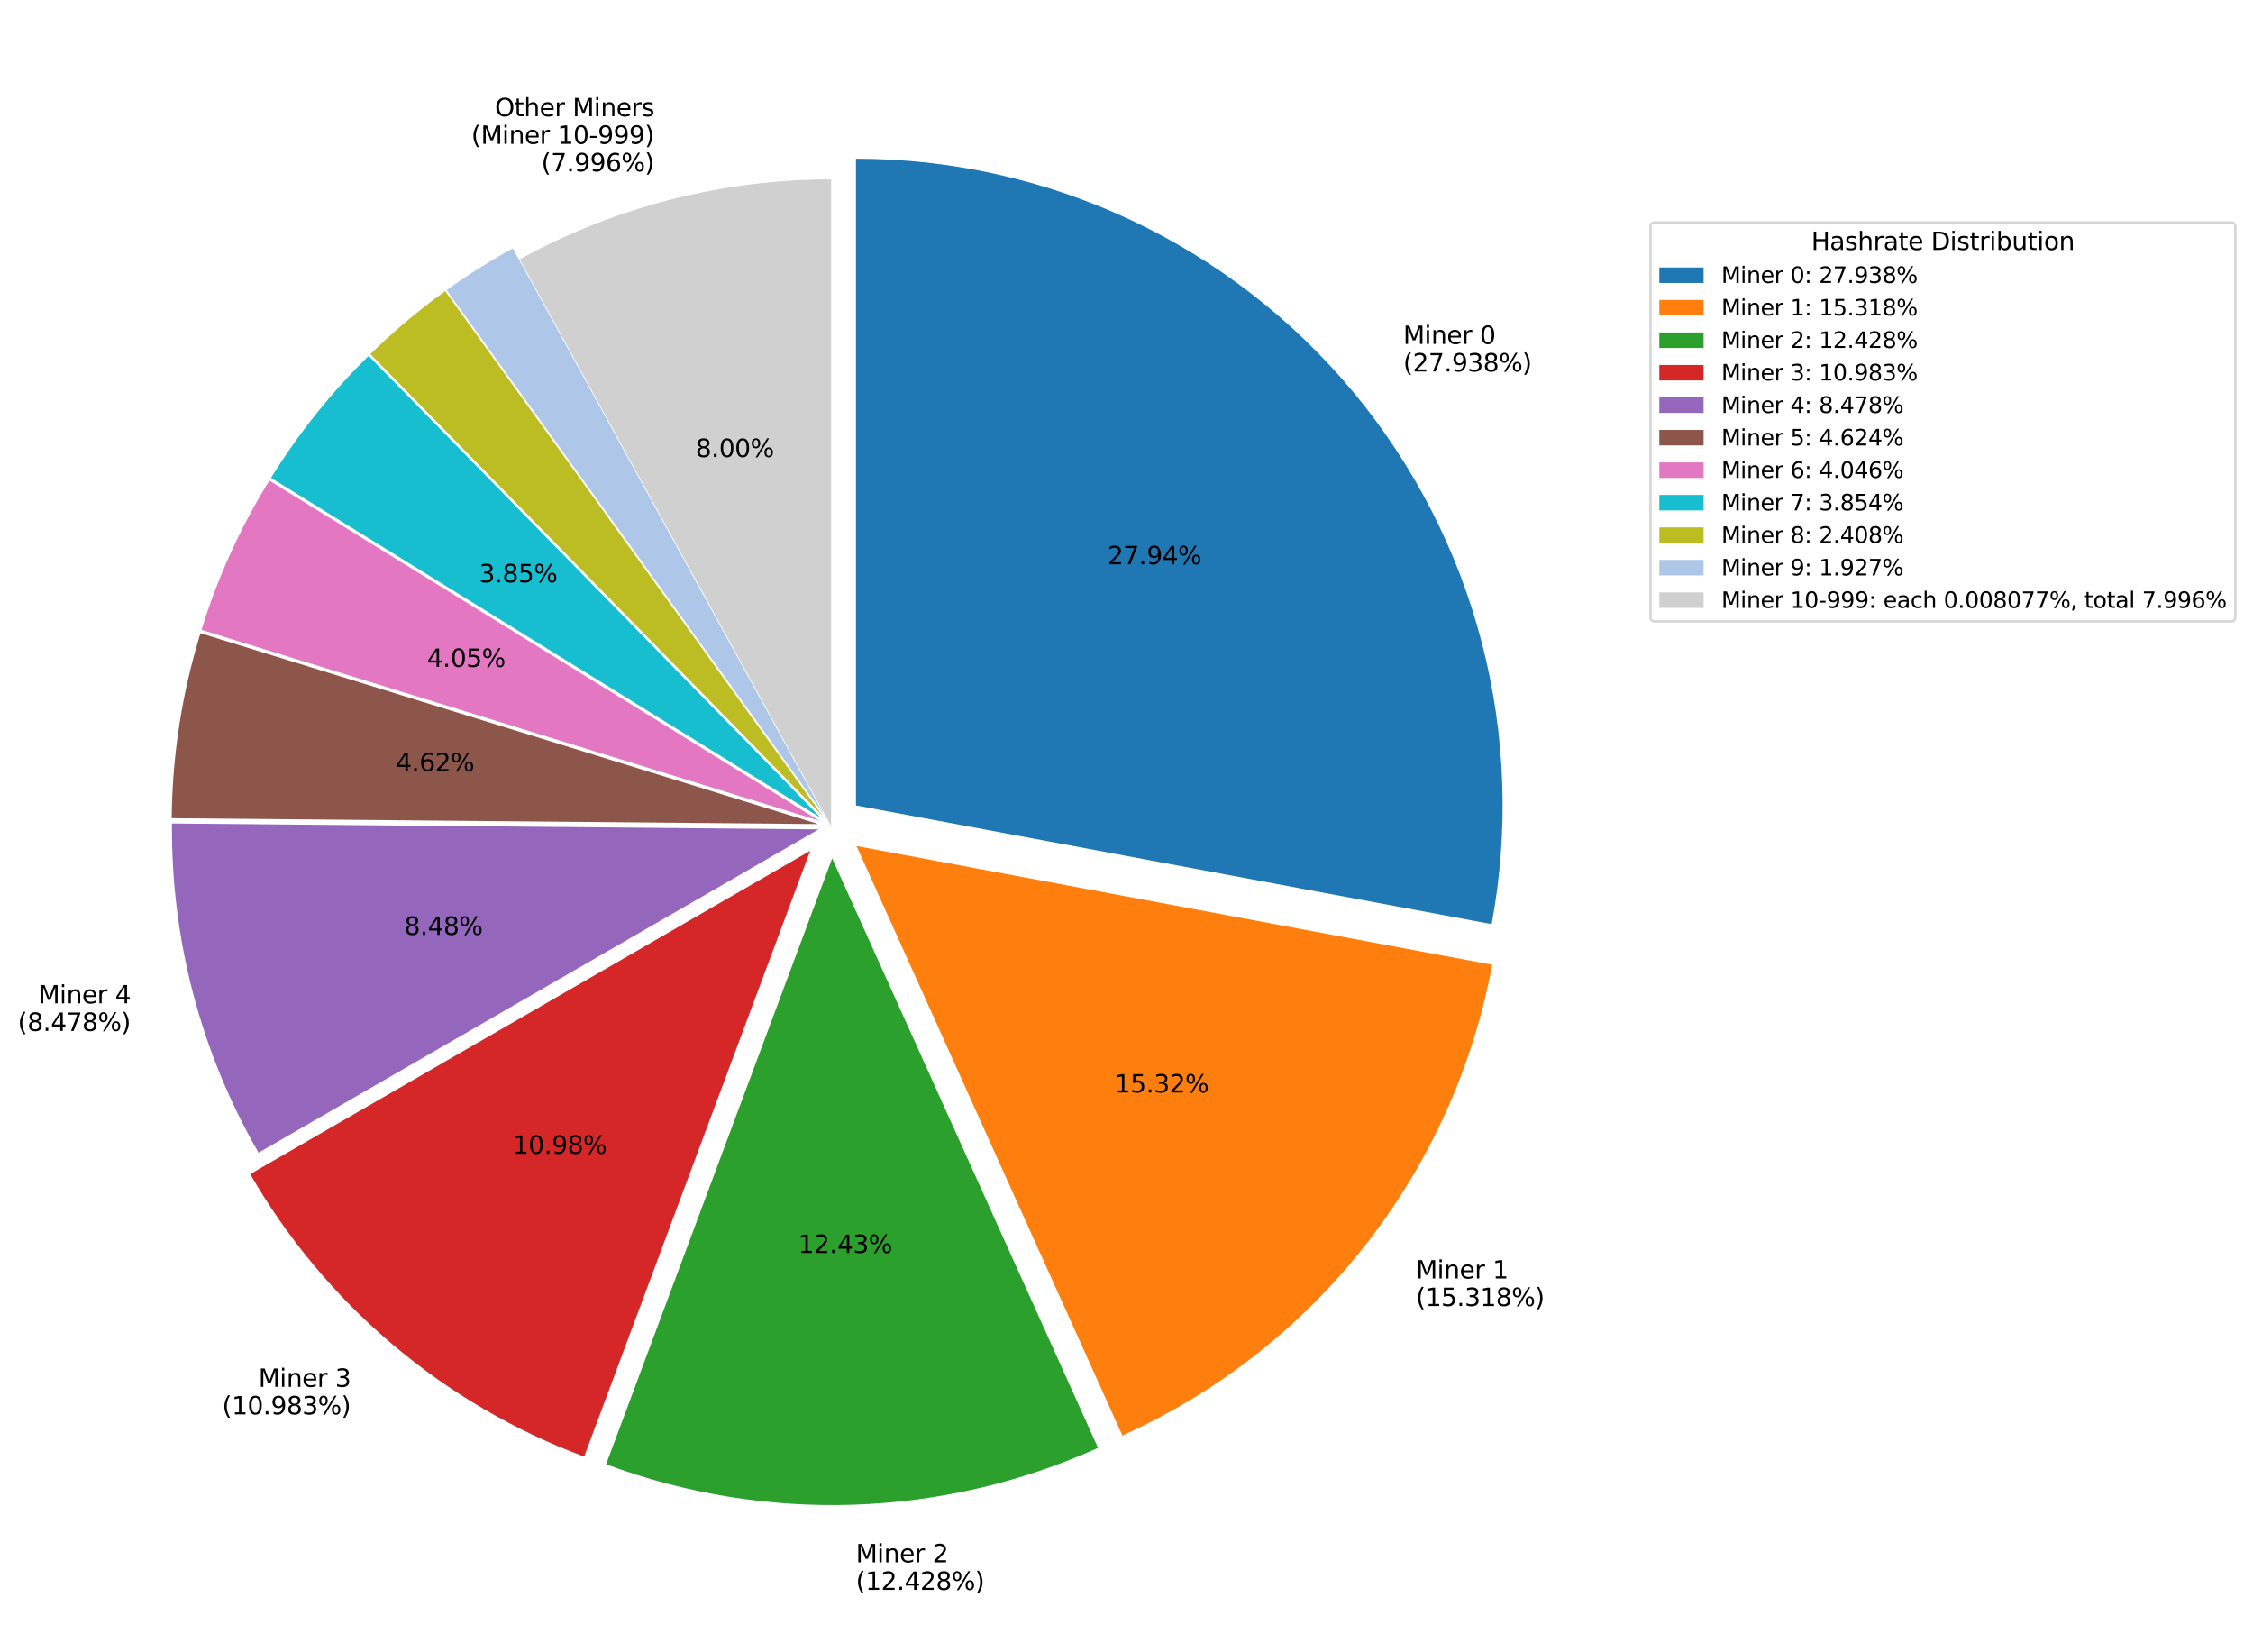 <?xml version="1.0" encoding="utf-8" standalone="no"?>
<!DOCTYPE svg PUBLIC "-//W3C//DTD SVG 1.1//EN"
  "http://www.w3.org/Graphics/SVG/1.1/DTD/svg11.dtd">
<svg xmlns:xlink="http://www.w3.org/1999/xlink" width="916.01pt" height="671.67pt" viewBox="0 0 916.01 671.67" xmlns="http://www.w3.org/2000/svg" version="1.1">
 <defs>
  <style type="text/css">*{stroke-linejoin: round; stroke-linecap: butt}</style>
 </defs>
 <g id="figure_1">
  <g id="patch_1">
   <path d="M 0 671.67 
L 916.01 671.67 
L 916.01 0 
L 0 0 
z
" style="fill: #ffffff"/>
  </g>
  <g id="axes_1">
   <g id="patch_2">
    <path d="M 606.452 375.699 
C 613.54 337.742 612.18 298.685 602.469 261.313 
C 592.757 223.942 574.931 189.164 550.26 159.46 
C 525.59 129.756 494.676 105.848 459.722 89.442 
C 424.768 73.035 386.625 64.528 348.012 64.528 
L 348.012 327.436 
z
" style="fill: #1f77b4"/>
   </g>
   <g id="patch_3">
    <path d="M 456.334 583.613 
C 494.961 566.19 528.81 539.683 554.986 506.36 
C 581.162 473.036 598.898 433.873 606.677 392.218 
L 348.237 343.955 
z
" style="fill: #ff7f0e"/>
   </g>
   <g id="patch_4">
    <path d="M 246.428 595.293 
C 278.586 607.292 312.785 612.878 347.089 611.735 
C 381.394 610.593 415.145 602.743 446.434 588.63 
L 338.337 348.973 
z
" style="fill: #2ca02c"/>
   </g>
   <g id="patch_5">
    <path d="M 101.724 477.326 
C 116.881 503.577 136.463 527.01 159.605 546.587 
C 182.746 566.165 209.1 581.594 237.5 592.19 
L 329.409 345.871 
z
" style="fill: #d62728"/>
   </g>
   <g id="patch_6">
    <path d="M 69.917 334.787 
C 69.705 358.161 72.611 381.46 78.558 404.066 
C 84.506 426.672 93.442 448.384 105.13 468.628 
L 332.814 337.173 
z
" style="fill: #9467bd"/>
   </g>
   <g id="patch_7">
    <path d="M 81.509 257.426 
C 77.749 269.595 74.879 282.022 72.921 294.607 
C 70.963 307.193 69.922 319.904 69.806 332.641 
L 332.703 335.027 
z
" style="fill: #8c564b"/>
   </g>
   <g id="patch_8">
    <path d="M 109.509 195.376 
C 103.648 204.854 98.395 214.694 93.783 224.839 
C 89.17 234.983 85.207 245.41 81.918 256.058 
L 333.113 333.659 
z
" style="fill: #e377c2"/>
   </g>
   <g id="patch_9">
    <path d="M 149.869 144.688 
C 142.285 152.112 135.158 159.989 128.527 168.275 
C 121.896 176.561 115.772 185.241 110.19 194.267 
L 333.794 332.55 
z
" style="fill: #17becf"/>
   </g>
   <g id="patch_10">
    <path d="M 181.013 118.368 
C 175.629 122.24 170.393 126.315 165.317 130.583 
C 160.241 134.851 155.329 139.309 150.59 143.949 
L 334.515 331.81 
z
" style="fill: #bcbd22"/>
   </g>
   <g id="patch_11">
    <path d="M 208.491 100.97 
C 203.841 103.525 199.27 106.22 194.784 109.051 
C 190.297 111.882 185.897 114.849 181.59 117.946 
L 335.093 331.388 
z
" style="fill: #aec7e8"/>
   </g>
   <g id="patch_12">
    <path d="M 337.899 72.927 
C 315.855 72.927 293.899 75.699 272.547 81.179 
C 251.195 86.659 230.617 94.802 211.297 105.417 
L 337.899 335.835 
z
" style="fill: #d0d0d0"/>
   </g>
   <g id="matplotlib.axis_1"/>
   <g id="matplotlib.axis_2"/>
   <g id="text_1">
    <!-- Miner 0 -->
    <g transform="translate(570.485 139.823) scale(0.1 -0.1)">
     <defs>
      <path id="DejaVuSans-4d" d="M 628 4666 
L 1569 4666 
L 2759 1491 
L 3956 4666 
L 4897 4666 
L 4897 0 
L 4281 0 
L 4281 4097 
L 3078 897 
L 2444 897 
L 1241 4097 
L 1241 0 
L 628 0 
L 628 4666 
z
" transform="scale(0.016)"/>
      <path id="DejaVuSans-69" d="M 603 3500 
L 1178 3500 
L 1178 0 
L 603 0 
L 603 3500 
z
M 603 4863 
L 1178 4863 
L 1178 4134 
L 603 4134 
L 603 4863 
z
" transform="scale(0.016)"/>
      <path id="DejaVuSans-6e" d="M 3513 2113 
L 3513 0 
L 2938 0 
L 2938 2094 
Q 2938 2591 2744 2837 
Q 2550 3084 2163 3084 
Q 1697 3084 1428 2787 
Q 1159 2491 1159 1978 
L 1159 0 
L 581 0 
L 581 3500 
L 1159 3500 
L 1159 2956 
Q 1366 3272 1645 3428 
Q 1925 3584 2291 3584 
Q 2894 3584 3203 3211 
Q 3513 2838 3513 2113 
z
" transform="scale(0.016)"/>
      <path id="DejaVuSans-65" d="M 3597 1894 
L 3597 1613 
L 953 1613 
Q 991 1019 1311 708 
Q 1631 397 2203 397 
Q 2534 397 2845 478 
Q 3156 559 3463 722 
L 3463 178 
Q 3153 47 2828 -22 
Q 2503 -91 2169 -91 
Q 1331 -91 842 396 
Q 353 884 353 1716 
Q 353 2575 817 3079 
Q 1281 3584 2069 3584 
Q 2775 3584 3186 3129 
Q 3597 2675 3597 1894 
z
M 3022 2063 
Q 3016 2534 2758 2815 
Q 2500 3097 2075 3097 
Q 1594 3097 1305 2825 
Q 1016 2553 972 2059 
L 3022 2063 
z
" transform="scale(0.016)"/>
      <path id="DejaVuSans-72" d="M 2631 2963 
Q 2534 3019 2420 3045 
Q 2306 3072 2169 3072 
Q 1681 3072 1420 2755 
Q 1159 2438 1159 1844 
L 1159 0 
L 581 0 
L 581 3500 
L 1159 3500 
L 1159 2956 
Q 1341 3275 1631 3429 
Q 1922 3584 2338 3584 
Q 2397 3584 2469 3576 
Q 2541 3569 2628 3553 
L 2631 2963 
z
" transform="scale(0.016)"/>
      <path id="DejaVuSans-20" transform="scale(0.016)"/>
      <path id="DejaVuSans-30" d="M 2034 4250 
Q 1547 4250 1301 3770 
Q 1056 3291 1056 2328 
Q 1056 1369 1301 889 
Q 1547 409 2034 409 
Q 2525 409 2770 889 
Q 3016 1369 3016 2328 
Q 3016 3291 2770 3770 
Q 2525 4250 2034 4250 
z
M 2034 4750 
Q 2819 4750 3233 4129 
Q 3647 3509 3647 2328 
Q 3647 1150 3233 529 
Q 2819 -91 2034 -91 
Q 1250 -91 836 529 
Q 422 1150 422 2328 
Q 422 3509 836 4129 
Q 1250 4750 2034 4750 
z
" transform="scale(0.016)"/>
     </defs>
     <use xlink:href="#DejaVuSans-4d"/>
     <use xlink:href="#DejaVuSans-69" transform="translate(86.279 0)"/>
     <use xlink:href="#DejaVuSans-6e" transform="translate(114.062 0)"/>
     <use xlink:href="#DejaVuSans-65" transform="translate(177.441 0)"/>
     <use xlink:href="#DejaVuSans-72" transform="translate(238.965 0)"/>
     <use xlink:href="#DejaVuSans-20" transform="translate(280.078 0)"/>
     <use xlink:href="#DejaVuSans-30" transform="translate(311.865 0)"/>
    </g>
    <!-- (27.938%) -->
    <g transform="translate(570.485 151.021) scale(0.1 -0.1)">
     <defs>
      <path id="DejaVuSans-28" d="M 1984 4856 
Q 1566 4138 1362 3434 
Q 1159 2731 1159 2009 
Q 1159 1288 1364 580 
Q 1569 -128 1984 -844 
L 1484 -844 
Q 1016 -109 783 600 
Q 550 1309 550 2009 
Q 550 2706 781 3412 
Q 1013 4119 1484 4856 
L 1984 4856 
z
" transform="scale(0.016)"/>
      <path id="DejaVuSans-32" d="M 1228 531 
L 3431 531 
L 3431 0 
L 469 0 
L 469 531 
Q 828 903 1448 1529 
Q 2069 2156 2228 2338 
Q 2531 2678 2651 2914 
Q 2772 3150 2772 3378 
Q 2772 3750 2511 3984 
Q 2250 4219 1831 4219 
Q 1534 4219 1204 4116 
Q 875 4013 500 3803 
L 500 4441 
Q 881 4594 1212 4672 
Q 1544 4750 1819 4750 
Q 2544 4750 2975 4387 
Q 3406 4025 3406 3419 
Q 3406 3131 3298 2873 
Q 3191 2616 2906 2266 
Q 2828 2175 2409 1742 
Q 1991 1309 1228 531 
z
" transform="scale(0.016)"/>
      <path id="DejaVuSans-37" d="M 525 4666 
L 3525 4666 
L 3525 4397 
L 1831 0 
L 1172 0 
L 2766 4134 
L 525 4134 
L 525 4666 
z
" transform="scale(0.016)"/>
      <path id="DejaVuSans-2e" d="M 684 794 
L 1344 794 
L 1344 0 
L 684 0 
L 684 794 
z
" transform="scale(0.016)"/>
      <path id="DejaVuSans-39" d="M 703 97 
L 703 672 
Q 941 559 1184 500 
Q 1428 441 1663 441 
Q 2288 441 2617 861 
Q 2947 1281 2994 2138 
Q 2813 1869 2534 1725 
Q 2256 1581 1919 1581 
Q 1219 1581 811 2004 
Q 403 2428 403 3163 
Q 403 3881 828 4315 
Q 1253 4750 1959 4750 
Q 2769 4750 3195 4129 
Q 3622 3509 3622 2328 
Q 3622 1225 3098 567 
Q 2575 -91 1691 -91 
Q 1453 -91 1209 -44 
Q 966 3 703 97 
z
M 1959 2075 
Q 2384 2075 2632 2365 
Q 2881 2656 2881 3163 
Q 2881 3666 2632 3958 
Q 2384 4250 1959 4250 
Q 1534 4250 1286 3958 
Q 1038 3666 1038 3163 
Q 1038 2656 1286 2365 
Q 1534 2075 1959 2075 
z
" transform="scale(0.016)"/>
      <path id="DejaVuSans-33" d="M 2597 2516 
Q 3050 2419 3304 2112 
Q 3559 1806 3559 1356 
Q 3559 666 3084 287 
Q 2609 -91 1734 -91 
Q 1441 -91 1130 -33 
Q 819 25 488 141 
L 488 750 
Q 750 597 1062 519 
Q 1375 441 1716 441 
Q 2309 441 2620 675 
Q 2931 909 2931 1356 
Q 2931 1769 2642 2001 
Q 2353 2234 1838 2234 
L 1294 2234 
L 1294 2753 
L 1863 2753 
Q 2328 2753 2575 2939 
Q 2822 3125 2822 3475 
Q 2822 3834 2567 4026 
Q 2313 4219 1838 4219 
Q 1578 4219 1281 4162 
Q 984 4106 628 3988 
L 628 4550 
Q 988 4650 1302 4700 
Q 1616 4750 1894 4750 
Q 2613 4750 3031 4423 
Q 3450 4097 3450 3541 
Q 3450 3153 3228 2886 
Q 3006 2619 2597 2516 
z
" transform="scale(0.016)"/>
      <path id="DejaVuSans-38" d="M 2034 2216 
Q 1584 2216 1326 1975 
Q 1069 1734 1069 1313 
Q 1069 891 1326 650 
Q 1584 409 2034 409 
Q 2484 409 2743 651 
Q 3003 894 3003 1313 
Q 3003 1734 2745 1975 
Q 2488 2216 2034 2216 
z
M 1403 2484 
Q 997 2584 770 2862 
Q 544 3141 544 3541 
Q 544 4100 942 4425 
Q 1341 4750 2034 4750 
Q 2731 4750 3128 4425 
Q 3525 4100 3525 3541 
Q 3525 3141 3298 2862 
Q 3072 2584 2669 2484 
Q 3125 2378 3379 2068 
Q 3634 1759 3634 1313 
Q 3634 634 3220 271 
Q 2806 -91 2034 -91 
Q 1263 -91 848 271 
Q 434 634 434 1313 
Q 434 1759 690 2068 
Q 947 2378 1403 2484 
z
M 1172 3481 
Q 1172 3119 1398 2916 
Q 1625 2713 2034 2713 
Q 2441 2713 2670 2916 
Q 2900 3119 2900 3481 
Q 2900 3844 2670 4047 
Q 2441 4250 2034 4250 
Q 1625 4250 1398 4047 
Q 1172 3844 1172 3481 
z
" transform="scale(0.016)"/>
      <path id="DejaVuSans-25" d="M 4653 2053 
Q 4381 2053 4226 1822 
Q 4072 1591 4072 1178 
Q 4072 772 4226 539 
Q 4381 306 4653 306 
Q 4919 306 5073 539 
Q 5228 772 5228 1178 
Q 5228 1588 5073 1820 
Q 4919 2053 4653 2053 
z
M 4653 2450 
Q 5147 2450 5437 2106 
Q 5728 1763 5728 1178 
Q 5728 594 5436 251 
Q 5144 -91 4653 -91 
Q 4153 -91 3862 251 
Q 3572 594 3572 1178 
Q 3572 1766 3864 2108 
Q 4156 2450 4653 2450 
z
M 1428 4353 
Q 1159 4353 1004 4120 
Q 850 3888 850 3481 
Q 850 3069 1003 2837 
Q 1156 2606 1428 2606 
Q 1700 2606 1854 2837 
Q 2009 3069 2009 3481 
Q 2009 3884 1853 4118 
Q 1697 4353 1428 4353 
z
M 4250 4750 
L 4750 4750 
L 1831 -91 
L 1331 -91 
L 4250 4750 
z
M 1428 4750 
Q 1922 4750 2215 4408 
Q 2509 4066 2509 3481 
Q 2509 2891 2217 2550 
Q 1925 2209 1428 2209 
Q 931 2209 642 2551 
Q 353 2894 353 3481 
Q 353 4063 643 4406 
Q 934 4750 1428 4750 
z
" transform="scale(0.016)"/>
      <path id="DejaVuSans-29" d="M 513 4856 
L 1013 4856 
Q 1481 4119 1714 3412 
Q 1947 2706 1947 2009 
Q 1947 1309 1714 600 
Q 1481 -109 1013 -844 
L 513 -844 
Q 928 -128 1133 580 
Q 1338 1288 1338 2009 
Q 1338 2731 1133 3434 
Q 928 4138 513 4856 
z
" transform="scale(0.016)"/>
     </defs>
     <use xlink:href="#DejaVuSans-28"/>
     <use xlink:href="#DejaVuSans-32" transform="translate(39.014 0)"/>
     <use xlink:href="#DejaVuSans-37" transform="translate(102.637 0)"/>
     <use xlink:href="#DejaVuSans-2e" transform="translate(166.26 0)"/>
     <use xlink:href="#DejaVuSans-39" transform="translate(198.047 0)"/>
     <use xlink:href="#DejaVuSans-33" transform="translate(261.67 0)"/>
     <use xlink:href="#DejaVuSans-38" transform="translate(325.293 0)"/>
     <use xlink:href="#DejaVuSans-25" transform="translate(388.916 0)"/>
     <use xlink:href="#DejaVuSans-29" transform="translate(483.936 0)"/>
    </g>
   </g>
   <g id="text_2">
    <!-- 27.94% -->
    <g transform="translate(450.296 229.41) scale(0.1 -0.1)">
     <defs>
      <path id="DejaVuSans-34" d="M 2419 4116 
L 825 1625 
L 2419 1625 
L 2419 4116 
z
M 2253 4666 
L 3047 4666 
L 3047 1625 
L 3713 1625 
L 3713 1100 
L 3047 1100 
L 3047 0 
L 2419 0 
L 2419 1100 
L 313 1100 
L 313 1709 
L 2253 4666 
z
" transform="scale(0.016)"/>
     </defs>
     <use xlink:href="#DejaVuSans-32"/>
     <use xlink:href="#DejaVuSans-37" transform="translate(63.623 0)"/>
     <use xlink:href="#DejaVuSans-2e" transform="translate(127.246 0)"/>
     <use xlink:href="#DejaVuSans-39" transform="translate(159.033 0)"/>
     <use xlink:href="#DejaVuSans-34" transform="translate(222.656 0)"/>
     <use xlink:href="#DejaVuSans-25" transform="translate(286.279 0)"/>
    </g>
   </g>
   <g id="text_3">
    <!-- Miner 1 -->
    <g transform="translate(575.661 519.761) scale(0.1 -0.1)">
     <defs>
      <path id="DejaVuSans-31" d="M 794 531 
L 1825 531 
L 1825 4091 
L 703 3866 
L 703 4441 
L 1819 4666 
L 2450 4666 
L 2450 531 
L 3481 531 
L 3481 0 
L 794 0 
L 794 531 
z
" transform="scale(0.016)"/>
     </defs>
     <use xlink:href="#DejaVuSans-4d"/>
     <use xlink:href="#DejaVuSans-69" transform="translate(86.279 0)"/>
     <use xlink:href="#DejaVuSans-6e" transform="translate(114.062 0)"/>
     <use xlink:href="#DejaVuSans-65" transform="translate(177.441 0)"/>
     <use xlink:href="#DejaVuSans-72" transform="translate(238.965 0)"/>
     <use xlink:href="#DejaVuSans-20" transform="translate(280.078 0)"/>
     <use xlink:href="#DejaVuSans-31" transform="translate(311.865 0)"/>
    </g>
    <!-- (15.318%) -->
    <g transform="translate(575.661 530.958) scale(0.1 -0.1)">
     <defs>
      <path id="DejaVuSans-35" d="M 691 4666 
L 3169 4666 
L 3169 4134 
L 1269 4134 
L 1269 2991 
Q 1406 3038 1543 3061 
Q 1681 3084 1819 3084 
Q 2600 3084 3056 2656 
Q 3513 2228 3513 1497 
Q 3513 744 3044 326 
Q 2575 -91 1722 -91 
Q 1428 -91 1123 -41 
Q 819 9 494 109 
L 494 744 
Q 775 591 1075 516 
Q 1375 441 1709 441 
Q 2250 441 2565 725 
Q 2881 1009 2881 1497 
Q 2881 1984 2565 2268 
Q 2250 2553 1709 2553 
Q 1456 2553 1204 2497 
Q 953 2441 691 2322 
L 691 4666 
z
" transform="scale(0.016)"/>
     </defs>
     <use xlink:href="#DejaVuSans-28"/>
     <use xlink:href="#DejaVuSans-31" transform="translate(39.014 0)"/>
     <use xlink:href="#DejaVuSans-35" transform="translate(102.637 0)"/>
     <use xlink:href="#DejaVuSans-2e" transform="translate(166.26 0)"/>
     <use xlink:href="#DejaVuSans-33" transform="translate(198.047 0)"/>
     <use xlink:href="#DejaVuSans-31" transform="translate(261.67 0)"/>
     <use xlink:href="#DejaVuSans-38" transform="translate(325.293 0)"/>
     <use xlink:href="#DejaVuSans-25" transform="translate(388.916 0)"/>
     <use xlink:href="#DejaVuSans-29" transform="translate(483.936 0)"/>
    </g>
   </g>
   <g id="text_4">
    <!-- 15.32% -->
    <g transform="translate(453.222 444.157) scale(0.1 -0.1)">
     <use xlink:href="#DejaVuSans-31"/>
     <use xlink:href="#DejaVuSans-35" transform="translate(63.623 0)"/>
     <use xlink:href="#DejaVuSans-2e" transform="translate(127.246 0)"/>
     <use xlink:href="#DejaVuSans-33" transform="translate(159.033 0)"/>
     <use xlink:href="#DejaVuSans-32" transform="translate(222.656 0)"/>
     <use xlink:href="#DejaVuSans-25" transform="translate(286.279 0)"/>
    </g>
   </g>
   <g id="text_5">
    <!-- Miner 2 -->
    <g transform="translate(347.965 635.172) scale(0.1 -0.1)">
     <use xlink:href="#DejaVuSans-4d"/>
     <use xlink:href="#DejaVuSans-69" transform="translate(86.279 0)"/>
     <use xlink:href="#DejaVuSans-6e" transform="translate(114.062 0)"/>
     <use xlink:href="#DejaVuSans-65" transform="translate(177.441 0)"/>
     <use xlink:href="#DejaVuSans-72" transform="translate(238.965 0)"/>
     <use xlink:href="#DejaVuSans-20" transform="translate(280.078 0)"/>
     <use xlink:href="#DejaVuSans-32" transform="translate(311.865 0)"/>
    </g>
    <!-- (12.428%) -->
    <g transform="translate(347.965 646.37) scale(0.1 -0.1)">
     <use xlink:href="#DejaVuSans-28"/>
     <use xlink:href="#DejaVuSans-31" transform="translate(39.014 0)"/>
     <use xlink:href="#DejaVuSans-32" transform="translate(102.637 0)"/>
     <use xlink:href="#DejaVuSans-2e" transform="translate(166.26 0)"/>
     <use xlink:href="#DejaVuSans-34" transform="translate(198.047 0)"/>
     <use xlink:href="#DejaVuSans-32" transform="translate(261.67 0)"/>
     <use xlink:href="#DejaVuSans-38" transform="translate(325.293 0)"/>
     <use xlink:href="#DejaVuSans-25" transform="translate(388.916 0)"/>
     <use xlink:href="#DejaVuSans-29" transform="translate(483.936 0)"/>
    </g>
   </g>
   <g id="text_6">
    <!-- 12.43% -->
    <g transform="translate(324.523 509.39) scale(0.1 -0.1)">
     <use xlink:href="#DejaVuSans-31"/>
     <use xlink:href="#DejaVuSans-32" transform="translate(63.623 0)"/>
     <use xlink:href="#DejaVuSans-2e" transform="translate(127.246 0)"/>
     <use xlink:href="#DejaVuSans-34" transform="translate(159.033 0)"/>
     <use xlink:href="#DejaVuSans-33" transform="translate(222.656 0)"/>
     <use xlink:href="#DejaVuSans-25" transform="translate(286.279 0)"/>
    </g>
   </g>
   <g id="text_7">
    <!-- Miner 3 -->
    <g transform="translate(105.076 563.819) scale(0.1 -0.1)">
     <use xlink:href="#DejaVuSans-4d"/>
     <use xlink:href="#DejaVuSans-69" transform="translate(86.279 0)"/>
     <use xlink:href="#DejaVuSans-6e" transform="translate(114.062 0)"/>
     <use xlink:href="#DejaVuSans-65" transform="translate(177.441 0)"/>
     <use xlink:href="#DejaVuSans-72" transform="translate(238.965 0)"/>
     <use xlink:href="#DejaVuSans-20" transform="translate(280.078 0)"/>
     <use xlink:href="#DejaVuSans-33" transform="translate(311.865 0)"/>
    </g>
    <!-- (10.983%) -->
    <g transform="translate(90.329 575.017) scale(0.1 -0.1)">
     <use xlink:href="#DejaVuSans-28"/>
     <use xlink:href="#DejaVuSans-31" transform="translate(39.014 0)"/>
     <use xlink:href="#DejaVuSans-30" transform="translate(102.637 0)"/>
     <use xlink:href="#DejaVuSans-2e" transform="translate(166.26 0)"/>
     <use xlink:href="#DejaVuSans-39" transform="translate(198.047 0)"/>
     <use xlink:href="#DejaVuSans-38" transform="translate(261.67 0)"/>
     <use xlink:href="#DejaVuSans-33" transform="translate(325.293 0)"/>
     <use xlink:href="#DejaVuSans-25" transform="translate(388.916 0)"/>
     <use xlink:href="#DejaVuSans-29" transform="translate(483.936 0)"/>
    </g>
   </g>
   <g id="text_8">
    <!-- 10.98% -->
    <g transform="translate(208.462 469.06) scale(0.1 -0.1)">
     <use xlink:href="#DejaVuSans-31"/>
     <use xlink:href="#DejaVuSans-30" transform="translate(63.623 0)"/>
     <use xlink:href="#DejaVuSans-2e" transform="translate(127.246 0)"/>
     <use xlink:href="#DejaVuSans-39" transform="translate(159.033 0)"/>
     <use xlink:href="#DejaVuSans-38" transform="translate(222.656 0)"/>
     <use xlink:href="#DejaVuSans-25" transform="translate(286.279 0)"/>
    </g>
   </g>
   <g id="text_9">
    <!-- Miner 4 -->
    <g transform="translate(15.584 407.916) scale(0.1 -0.1)">
     <use xlink:href="#DejaVuSans-4d"/>
     <use xlink:href="#DejaVuSans-69" transform="translate(86.279 0)"/>
     <use xlink:href="#DejaVuSans-6e" transform="translate(114.062 0)"/>
     <use xlink:href="#DejaVuSans-65" transform="translate(177.441 0)"/>
     <use xlink:href="#DejaVuSans-72" transform="translate(238.965 0)"/>
     <use xlink:href="#DejaVuSans-20" transform="translate(280.078 0)"/>
     <use xlink:href="#DejaVuSans-34" transform="translate(311.865 0)"/>
    </g>
    <!-- (8.478%) -->
    <g transform="translate(7.2 419.114) scale(0.1 -0.1)">
     <use xlink:href="#DejaVuSans-28"/>
     <use xlink:href="#DejaVuSans-38" transform="translate(39.014 0)"/>
     <use xlink:href="#DejaVuSans-2e" transform="translate(102.637 0)"/>
     <use xlink:href="#DejaVuSans-34" transform="translate(134.424 0)"/>
     <use xlink:href="#DejaVuSans-37" transform="translate(198.047 0)"/>
     <use xlink:href="#DejaVuSans-38" transform="translate(261.67 0)"/>
     <use xlink:href="#DejaVuSans-25" transform="translate(325.293 0)"/>
     <use xlink:href="#DejaVuSans-29" transform="translate(420.312 0)"/>
    </g>
   </g>
   <g id="text_10">
    <!-- 8.48% -->
    <g transform="translate(164.377 380.068) scale(0.1 -0.1)">
     <use xlink:href="#DejaVuSans-38"/>
     <use xlink:href="#DejaVuSans-2e" transform="translate(63.623 0)"/>
     <use xlink:href="#DejaVuSans-34" transform="translate(95.41 0)"/>
     <use xlink:href="#DejaVuSans-38" transform="translate(159.033 0)"/>
     <use xlink:href="#DejaVuSans-25" transform="translate(222.656 0)"/>
    </g>
   </g>
   <g id="text_11">
    <!-- 4.62% -->
    <g transform="translate(160.95 313.534) scale(0.1 -0.1)">
     <defs>
      <path id="DejaVuSans-36" d="M 2113 2584 
Q 1688 2584 1439 2293 
Q 1191 2003 1191 1497 
Q 1191 994 1439 701 
Q 1688 409 2113 409 
Q 2538 409 2786 701 
Q 3034 994 3034 1497 
Q 3034 2003 2786 2293 
Q 2538 2584 2113 2584 
z
M 3366 4563 
L 3366 3988 
Q 3128 4100 2886 4159 
Q 2644 4219 2406 4219 
Q 1781 4219 1451 3797 
Q 1122 3375 1075 2522 
Q 1259 2794 1537 2939 
Q 1816 3084 2150 3084 
Q 2853 3084 3261 2657 
Q 3669 2231 3669 1497 
Q 3669 778 3244 343 
Q 2819 -91 2113 -91 
Q 1303 -91 875 529 
Q 447 1150 447 2328 
Q 447 3434 972 4092 
Q 1497 4750 2381 4750 
Q 2619 4750 2861 4703 
Q 3103 4656 3366 4563 
z
" transform="scale(0.016)"/>
     </defs>
     <use xlink:href="#DejaVuSans-34"/>
     <use xlink:href="#DejaVuSans-2e" transform="translate(63.623 0)"/>
     <use xlink:href="#DejaVuSans-36" transform="translate(95.41 0)"/>
     <use xlink:href="#DejaVuSans-32" transform="translate(159.033 0)"/>
     <use xlink:href="#DejaVuSans-25" transform="translate(222.656 0)"/>
    </g>
   </g>
   <g id="text_12">
    <!-- 4.05% -->
    <g transform="translate(173.631 271.126) scale(0.1 -0.1)">
     <use xlink:href="#DejaVuSans-34"/>
     <use xlink:href="#DejaVuSans-2e" transform="translate(63.623 0)"/>
     <use xlink:href="#DejaVuSans-30" transform="translate(95.41 0)"/>
     <use xlink:href="#DejaVuSans-35" transform="translate(159.033 0)"/>
     <use xlink:href="#DejaVuSans-25" transform="translate(222.656 0)"/>
    </g>
   </g>
   <g id="text_13">
    <!-- 3.85% -->
    <g transform="translate(194.75 236.744) scale(0.1 -0.1)">
     <use xlink:href="#DejaVuSans-33"/>
     <use xlink:href="#DejaVuSans-2e" transform="translate(63.623 0)"/>
     <use xlink:href="#DejaVuSans-38" transform="translate(95.41 0)"/>
     <use xlink:href="#DejaVuSans-35" transform="translate(159.033 0)"/>
     <use xlink:href="#DejaVuSans-25" transform="translate(222.656 0)"/>
    </g>
   </g>
   <g id="text_14">
    <!-- Other Miners -->
    <g transform="translate(201.222 47.275) scale(0.1 -0.1)">
     <defs>
      <path id="DejaVuSans-4f" d="M 2522 4238 
Q 1834 4238 1429 3725 
Q 1025 3213 1025 2328 
Q 1025 1447 1429 934 
Q 1834 422 2522 422 
Q 3209 422 3611 934 
Q 4013 1447 4013 2328 
Q 4013 3213 3611 3725 
Q 3209 4238 2522 4238 
z
M 2522 4750 
Q 3503 4750 4090 4092 
Q 4678 3434 4678 2328 
Q 4678 1225 4090 567 
Q 3503 -91 2522 -91 
Q 1538 -91 948 565 
Q 359 1222 359 2328 
Q 359 3434 948 4092 
Q 1538 4750 2522 4750 
z
" transform="scale(0.016)"/>
      <path id="DejaVuSans-74" d="M 1172 4494 
L 1172 3500 
L 2356 3500 
L 2356 3053 
L 1172 3053 
L 1172 1153 
Q 1172 725 1289 603 
Q 1406 481 1766 481 
L 2356 481 
L 2356 0 
L 1766 0 
Q 1100 0 847 248 
Q 594 497 594 1153 
L 594 3053 
L 172 3053 
L 172 3500 
L 594 3500 
L 594 4494 
L 1172 4494 
z
" transform="scale(0.016)"/>
      <path id="DejaVuSans-68" d="M 3513 2113 
L 3513 0 
L 2938 0 
L 2938 2094 
Q 2938 2591 2744 2837 
Q 2550 3084 2163 3084 
Q 1697 3084 1428 2787 
Q 1159 2491 1159 1978 
L 1159 0 
L 581 0 
L 581 4863 
L 1159 4863 
L 1159 2956 
Q 1366 3272 1645 3428 
Q 1925 3584 2291 3584 
Q 2894 3584 3203 3211 
Q 3513 2838 3513 2113 
z
" transform="scale(0.016)"/>
      <path id="DejaVuSans-73" d="M 2834 3397 
L 2834 2853 
Q 2591 2978 2328 3040 
Q 2066 3103 1784 3103 
Q 1356 3103 1142 2972 
Q 928 2841 928 2578 
Q 928 2378 1081 2264 
Q 1234 2150 1697 2047 
L 1894 2003 
Q 2506 1872 2764 1633 
Q 3022 1394 3022 966 
Q 3022 478 2636 193 
Q 2250 -91 1575 -91 
Q 1294 -91 989 -36 
Q 684 19 347 128 
L 347 722 
Q 666 556 975 473 
Q 1284 391 1588 391 
Q 1994 391 2212 530 
Q 2431 669 2431 922 
Q 2431 1156 2273 1281 
Q 2116 1406 1581 1522 
L 1381 1569 
Q 847 1681 609 1914 
Q 372 2147 372 2553 
Q 372 3047 722 3315 
Q 1072 3584 1716 3584 
Q 2034 3584 2315 3537 
Q 2597 3491 2834 3397 
z
" transform="scale(0.016)"/>
     </defs>
     <use xlink:href="#DejaVuSans-4f"/>
     <use xlink:href="#DejaVuSans-74" transform="translate(78.711 0)"/>
     <use xlink:href="#DejaVuSans-68" transform="translate(117.92 0)"/>
     <use xlink:href="#DejaVuSans-65" transform="translate(181.299 0)"/>
     <use xlink:href="#DejaVuSans-72" transform="translate(242.822 0)"/>
     <use xlink:href="#DejaVuSans-20" transform="translate(283.936 0)"/>
     <use xlink:href="#DejaVuSans-4d" transform="translate(315.723 0)"/>
     <use xlink:href="#DejaVuSans-69" transform="translate(402.002 0)"/>
     <use xlink:href="#DejaVuSans-6e" transform="translate(429.785 0)"/>
     <use xlink:href="#DejaVuSans-65" transform="translate(493.164 0)"/>
     <use xlink:href="#DejaVuSans-72" transform="translate(554.688 0)"/>
     <use xlink:href="#DejaVuSans-73" transform="translate(595.801 0)"/>
    </g>
    <!-- (Miner 10-999) -->
    <g transform="translate(191.602 58.473) scale(0.1 -0.1)">
     <defs>
      <path id="DejaVuSans-2d" d="M 313 2009 
L 1997 2009 
L 1997 1497 
L 313 1497 
L 313 2009 
z
" transform="scale(0.016)"/>
     </defs>
     <use xlink:href="#DejaVuSans-28"/>
     <use xlink:href="#DejaVuSans-4d" transform="translate(39.014 0)"/>
     <use xlink:href="#DejaVuSans-69" transform="translate(125.293 0)"/>
     <use xlink:href="#DejaVuSans-6e" transform="translate(153.076 0)"/>
     <use xlink:href="#DejaVuSans-65" transform="translate(216.455 0)"/>
     <use xlink:href="#DejaVuSans-72" transform="translate(277.979 0)"/>
     <use xlink:href="#DejaVuSans-20" transform="translate(319.092 0)"/>
     <use xlink:href="#DejaVuSans-31" transform="translate(350.879 0)"/>
     <use xlink:href="#DejaVuSans-30" transform="translate(414.502 0)"/>
     <use xlink:href="#DejaVuSans-2d" transform="translate(478.125 0)"/>
     <use xlink:href="#DejaVuSans-39" transform="translate(514.209 0)"/>
     <use xlink:href="#DejaVuSans-39" transform="translate(577.832 0)"/>
     <use xlink:href="#DejaVuSans-39" transform="translate(641.455 0)"/>
     <use xlink:href="#DejaVuSans-29" transform="translate(705.078 0)"/>
    </g>
    <!-- (7.996%) -->
    <g transform="translate(220.079 69.671) scale(0.1 -0.1)">
     <use xlink:href="#DejaVuSans-28"/>
     <use xlink:href="#DejaVuSans-37" transform="translate(39.014 0)"/>
     <use xlink:href="#DejaVuSans-2e" transform="translate(102.637 0)"/>
     <use xlink:href="#DejaVuSans-39" transform="translate(134.424 0)"/>
     <use xlink:href="#DejaVuSans-39" transform="translate(198.047 0)"/>
     <use xlink:href="#DejaVuSans-36" transform="translate(261.67 0)"/>
     <use xlink:href="#DejaVuSans-25" transform="translate(325.293 0)"/>
     <use xlink:href="#DejaVuSans-29" transform="translate(420.312 0)"/>
    </g>
   </g>
   <g id="text_15">
    <!-- 8.00% -->
    <g transform="translate(282.804 185.801) scale(0.1 -0.1)">
     <use xlink:href="#DejaVuSans-38"/>
     <use xlink:href="#DejaVuSans-2e" transform="translate(63.623 0)"/>
     <use xlink:href="#DejaVuSans-30" transform="translate(95.41 0)"/>
     <use xlink:href="#DejaVuSans-30" transform="translate(159.033 0)"/>
     <use xlink:href="#DejaVuSans-25" transform="translate(222.656 0)"/>
    </g>
   </g>
   <g id="legend_1">
    <g id="patch_13">
     <path d="M 672.834 252.613 
L 907.01 252.613 
Q 908.81 252.613 908.81 250.813 
L 908.81 92.222 
Q 908.81 90.422 907.01 90.422 
L 672.834 90.422 
Q 671.034 90.422 671.034 92.222 
L 671.034 250.813 
Q 671.034 252.613 672.834 252.613 
z
" style="fill: #ffffff; opacity: 0.8; stroke: #cccccc; stroke-linejoin: miter"/>
    </g>
    <g id="text_16">
     <!-- Hashrate Distribution -->
     <g transform="translate(736.41 101.62) scale(0.1 -0.1)">
      <defs>
       <path id="DejaVuSans-48" d="M 628 4666 
L 1259 4666 
L 1259 2753 
L 3553 2753 
L 3553 4666 
L 4184 4666 
L 4184 0 
L 3553 0 
L 3553 2222 
L 1259 2222 
L 1259 0 
L 628 0 
L 628 4666 
z
" transform="scale(0.016)"/>
       <path id="DejaVuSans-61" d="M 2194 1759 
Q 1497 1759 1228 1600 
Q 959 1441 959 1056 
Q 959 750 1161 570 
Q 1363 391 1709 391 
Q 2188 391 2477 730 
Q 2766 1069 2766 1631 
L 2766 1759 
L 2194 1759 
z
M 3341 1997 
L 3341 0 
L 2766 0 
L 2766 531 
Q 2569 213 2275 61 
Q 1981 -91 1556 -91 
Q 1019 -91 701 211 
Q 384 513 384 1019 
Q 384 1609 779 1909 
Q 1175 2209 1959 2209 
L 2766 2209 
L 2766 2266 
Q 2766 2663 2505 2880 
Q 2244 3097 1772 3097 
Q 1472 3097 1187 3025 
Q 903 2953 641 2809 
L 641 3341 
Q 956 3463 1253 3523 
Q 1550 3584 1831 3584 
Q 2591 3584 2966 3190 
Q 3341 2797 3341 1997 
z
" transform="scale(0.016)"/>
       <path id="DejaVuSans-44" d="M 1259 4147 
L 1259 519 
L 2022 519 
Q 2988 519 3436 956 
Q 3884 1394 3884 2338 
Q 3884 3275 3436 3711 
Q 2988 4147 2022 4147 
L 1259 4147 
z
M 628 4666 
L 1925 4666 
Q 3281 4666 3915 4102 
Q 4550 3538 4550 2338 
Q 4550 1131 3912 565 
Q 3275 0 1925 0 
L 628 0 
L 628 4666 
z
" transform="scale(0.016)"/>
       <path id="DejaVuSans-62" d="M 3116 1747 
Q 3116 2381 2855 2742 
Q 2594 3103 2138 3103 
Q 1681 3103 1420 2742 
Q 1159 2381 1159 1747 
Q 1159 1113 1420 752 
Q 1681 391 2138 391 
Q 2594 391 2855 752 
Q 3116 1113 3116 1747 
z
M 1159 2969 
Q 1341 3281 1617 3432 
Q 1894 3584 2278 3584 
Q 2916 3584 3314 3078 
Q 3713 2572 3713 1747 
Q 3713 922 3314 415 
Q 2916 -91 2278 -91 
Q 1894 -91 1617 61 
Q 1341 213 1159 525 
L 1159 0 
L 581 0 
L 581 4863 
L 1159 4863 
L 1159 2969 
z
" transform="scale(0.016)"/>
       <path id="DejaVuSans-75" d="M 544 1381 
L 544 3500 
L 1119 3500 
L 1119 1403 
Q 1119 906 1312 657 
Q 1506 409 1894 409 
Q 2359 409 2629 706 
Q 2900 1003 2900 1516 
L 2900 3500 
L 3475 3500 
L 3475 0 
L 2900 0 
L 2900 538 
Q 2691 219 2414 64 
Q 2138 -91 1772 -91 
Q 1169 -91 856 284 
Q 544 659 544 1381 
z
M 1991 3584 
L 1991 3584 
z
" transform="scale(0.016)"/>
       <path id="DejaVuSans-6f" d="M 1959 3097 
Q 1497 3097 1228 2736 
Q 959 2375 959 1747 
Q 959 1119 1226 758 
Q 1494 397 1959 397 
Q 2419 397 2687 759 
Q 2956 1122 2956 1747 
Q 2956 2369 2687 2733 
Q 2419 3097 1959 3097 
z
M 1959 3584 
Q 2709 3584 3137 3096 
Q 3566 2609 3566 1747 
Q 3566 888 3137 398 
Q 2709 -91 1959 -91 
Q 1206 -91 779 398 
Q 353 888 353 1747 
Q 353 2609 779 3096 
Q 1206 3584 1959 3584 
z
" transform="scale(0.016)"/>
      </defs>
      <use xlink:href="#DejaVuSans-48"/>
      <use xlink:href="#DejaVuSans-61" transform="translate(75.195 0)"/>
      <use xlink:href="#DejaVuSans-73" transform="translate(136.475 0)"/>
      <use xlink:href="#DejaVuSans-68" transform="translate(188.574 0)"/>
      <use xlink:href="#DejaVuSans-72" transform="translate(251.953 0)"/>
      <use xlink:href="#DejaVuSans-61" transform="translate(293.066 0)"/>
      <use xlink:href="#DejaVuSans-74" transform="translate(354.346 0)"/>
      <use xlink:href="#DejaVuSans-65" transform="translate(393.555 0)"/>
      <use xlink:href="#DejaVuSans-20" transform="translate(455.078 0)"/>
      <use xlink:href="#DejaVuSans-44" transform="translate(486.865 0)"/>
      <use xlink:href="#DejaVuSans-69" transform="translate(563.867 0)"/>
      <use xlink:href="#DejaVuSans-73" transform="translate(591.65 0)"/>
      <use xlink:href="#DejaVuSans-74" transform="translate(643.75 0)"/>
      <use xlink:href="#DejaVuSans-72" transform="translate(682.959 0)"/>
      <use xlink:href="#DejaVuSans-69" transform="translate(724.072 0)"/>
      <use xlink:href="#DejaVuSans-62" transform="translate(751.855 0)"/>
      <use xlink:href="#DejaVuSans-75" transform="translate(815.332 0)"/>
      <use xlink:href="#DejaVuSans-74" transform="translate(878.711 0)"/>
      <use xlink:href="#DejaVuSans-69" transform="translate(917.92 0)"/>
      <use xlink:href="#DejaVuSans-6f" transform="translate(945.703 0)"/>
      <use xlink:href="#DejaVuSans-6e" transform="translate(1006.885 0)"/>
     </g>
    </g>
    <g id="patch_14">
     <path d="M 674.634 115.038 
L 692.634 115.038 
L 692.634 108.738 
L 674.634 108.738 
z
" style="fill: #1f77b4"/>
    </g>
    <g id="text_17">
     <!-- Miner 0: 27.938% -->
     <g transform="translate(699.834 115.038) scale(0.09 -0.09)">
      <defs>
       <path id="DejaVuSans-3a" d="M 750 794 
L 1409 794 
L 1409 0 
L 750 0 
L 750 794 
z
M 750 3309 
L 1409 3309 
L 1409 2516 
L 750 2516 
L 750 3309 
z
" transform="scale(0.016)"/>
      </defs>
      <use xlink:href="#DejaVuSans-4d"/>
      <use xlink:href="#DejaVuSans-69" transform="translate(86.279 0)"/>
      <use xlink:href="#DejaVuSans-6e" transform="translate(114.062 0)"/>
      <use xlink:href="#DejaVuSans-65" transform="translate(177.441 0)"/>
      <use xlink:href="#DejaVuSans-72" transform="translate(238.965 0)"/>
      <use xlink:href="#DejaVuSans-20" transform="translate(280.078 0)"/>
      <use xlink:href="#DejaVuSans-30" transform="translate(311.865 0)"/>
      <use xlink:href="#DejaVuSans-3a" transform="translate(375.488 0)"/>
      <use xlink:href="#DejaVuSans-20" transform="translate(409.18 0)"/>
      <use xlink:href="#DejaVuSans-32" transform="translate(440.967 0)"/>
      <use xlink:href="#DejaVuSans-37" transform="translate(504.59 0)"/>
      <use xlink:href="#DejaVuSans-2e" transform="translate(568.213 0)"/>
      <use xlink:href="#DejaVuSans-39" transform="translate(600 0)"/>
      <use xlink:href="#DejaVuSans-33" transform="translate(663.623 0)"/>
      <use xlink:href="#DejaVuSans-38" transform="translate(727.246 0)"/>
      <use xlink:href="#DejaVuSans-25" transform="translate(790.869 0)"/>
     </g>
    </g>
    <g id="patch_15">
     <path d="M 674.634 128.249 
L 692.634 128.249 
L 692.634 121.949 
L 674.634 121.949 
z
" style="fill: #ff7f0e"/>
    </g>
    <g id="text_18">
     <!-- Miner 1: 15.318% -->
     <g transform="translate(699.834 128.249) scale(0.09 -0.09)">
      <use xlink:href="#DejaVuSans-4d"/>
      <use xlink:href="#DejaVuSans-69" transform="translate(86.279 0)"/>
      <use xlink:href="#DejaVuSans-6e" transform="translate(114.062 0)"/>
      <use xlink:href="#DejaVuSans-65" transform="translate(177.441 0)"/>
      <use xlink:href="#DejaVuSans-72" transform="translate(238.965 0)"/>
      <use xlink:href="#DejaVuSans-20" transform="translate(280.078 0)"/>
      <use xlink:href="#DejaVuSans-31" transform="translate(311.865 0)"/>
      <use xlink:href="#DejaVuSans-3a" transform="translate(375.488 0)"/>
      <use xlink:href="#DejaVuSans-20" transform="translate(409.18 0)"/>
      <use xlink:href="#DejaVuSans-31" transform="translate(440.967 0)"/>
      <use xlink:href="#DejaVuSans-35" transform="translate(504.59 0)"/>
      <use xlink:href="#DejaVuSans-2e" transform="translate(568.213 0)"/>
      <use xlink:href="#DejaVuSans-33" transform="translate(600 0)"/>
      <use xlink:href="#DejaVuSans-31" transform="translate(663.623 0)"/>
      <use xlink:href="#DejaVuSans-38" transform="translate(727.246 0)"/>
      <use xlink:href="#DejaVuSans-25" transform="translate(790.869 0)"/>
     </g>
    </g>
    <g id="patch_16">
     <path d="M 674.634 141.459 
L 692.634 141.459 
L 692.634 135.159 
L 674.634 135.159 
z
" style="fill: #2ca02c"/>
    </g>
    <g id="text_19">
     <!-- Miner 2: 12.428% -->
     <g transform="translate(699.834 141.459) scale(0.09 -0.09)">
      <use xlink:href="#DejaVuSans-4d"/>
      <use xlink:href="#DejaVuSans-69" transform="translate(86.279 0)"/>
      <use xlink:href="#DejaVuSans-6e" transform="translate(114.062 0)"/>
      <use xlink:href="#DejaVuSans-65" transform="translate(177.441 0)"/>
      <use xlink:href="#DejaVuSans-72" transform="translate(238.965 0)"/>
      <use xlink:href="#DejaVuSans-20" transform="translate(280.078 0)"/>
      <use xlink:href="#DejaVuSans-32" transform="translate(311.865 0)"/>
      <use xlink:href="#DejaVuSans-3a" transform="translate(375.488 0)"/>
      <use xlink:href="#DejaVuSans-20" transform="translate(409.18 0)"/>
      <use xlink:href="#DejaVuSans-31" transform="translate(440.967 0)"/>
      <use xlink:href="#DejaVuSans-32" transform="translate(504.59 0)"/>
      <use xlink:href="#DejaVuSans-2e" transform="translate(568.213 0)"/>
      <use xlink:href="#DejaVuSans-34" transform="translate(600 0)"/>
      <use xlink:href="#DejaVuSans-32" transform="translate(663.623 0)"/>
      <use xlink:href="#DejaVuSans-38" transform="translate(727.246 0)"/>
      <use xlink:href="#DejaVuSans-25" transform="translate(790.869 0)"/>
     </g>
    </g>
    <g id="patch_17">
     <path d="M 674.634 154.669 
L 692.634 154.669 
L 692.634 148.369 
L 674.634 148.369 
z
" style="fill: #d62728"/>
    </g>
    <g id="text_20">
     <!-- Miner 3: 10.983% -->
     <g transform="translate(699.834 154.669) scale(0.09 -0.09)">
      <use xlink:href="#DejaVuSans-4d"/>
      <use xlink:href="#DejaVuSans-69" transform="translate(86.279 0)"/>
      <use xlink:href="#DejaVuSans-6e" transform="translate(114.062 0)"/>
      <use xlink:href="#DejaVuSans-65" transform="translate(177.441 0)"/>
      <use xlink:href="#DejaVuSans-72" transform="translate(238.965 0)"/>
      <use xlink:href="#DejaVuSans-20" transform="translate(280.078 0)"/>
      <use xlink:href="#DejaVuSans-33" transform="translate(311.865 0)"/>
      <use xlink:href="#DejaVuSans-3a" transform="translate(375.488 0)"/>
      <use xlink:href="#DejaVuSans-20" transform="translate(409.18 0)"/>
      <use xlink:href="#DejaVuSans-31" transform="translate(440.967 0)"/>
      <use xlink:href="#DejaVuSans-30" transform="translate(504.59 0)"/>
      <use xlink:href="#DejaVuSans-2e" transform="translate(568.213 0)"/>
      <use xlink:href="#DejaVuSans-39" transform="translate(600 0)"/>
      <use xlink:href="#DejaVuSans-38" transform="translate(663.623 0)"/>
      <use xlink:href="#DejaVuSans-33" transform="translate(727.246 0)"/>
      <use xlink:href="#DejaVuSans-25" transform="translate(790.869 0)"/>
     </g>
    </g>
    <g id="patch_18">
     <path d="M 674.634 167.88 
L 692.634 167.88 
L 692.634 161.58 
L 674.634 161.58 
z
" style="fill: #9467bd"/>
    </g>
    <g id="text_21">
     <!-- Miner 4: 8.478% -->
     <g transform="translate(699.834 167.88) scale(0.09 -0.09)">
      <use xlink:href="#DejaVuSans-4d"/>
      <use xlink:href="#DejaVuSans-69" transform="translate(86.279 0)"/>
      <use xlink:href="#DejaVuSans-6e" transform="translate(114.062 0)"/>
      <use xlink:href="#DejaVuSans-65" transform="translate(177.441 0)"/>
      <use xlink:href="#DejaVuSans-72" transform="translate(238.965 0)"/>
      <use xlink:href="#DejaVuSans-20" transform="translate(280.078 0)"/>
      <use xlink:href="#DejaVuSans-34" transform="translate(311.865 0)"/>
      <use xlink:href="#DejaVuSans-3a" transform="translate(375.488 0)"/>
      <use xlink:href="#DejaVuSans-20" transform="translate(409.18 0)"/>
      <use xlink:href="#DejaVuSans-38" transform="translate(440.967 0)"/>
      <use xlink:href="#DejaVuSans-2e" transform="translate(504.59 0)"/>
      <use xlink:href="#DejaVuSans-34" transform="translate(536.377 0)"/>
      <use xlink:href="#DejaVuSans-37" transform="translate(600 0)"/>
      <use xlink:href="#DejaVuSans-38" transform="translate(663.623 0)"/>
      <use xlink:href="#DejaVuSans-25" transform="translate(727.246 0)"/>
     </g>
    </g>
    <g id="patch_19">
     <path d="M 674.634 181.09 
L 692.634 181.09 
L 692.634 174.79 
L 674.634 174.79 
z
" style="fill: #8c564b"/>
    </g>
    <g id="text_22">
     <!-- Miner 5: 4.624% -->
     <g transform="translate(699.834 181.09) scale(0.09 -0.09)">
      <use xlink:href="#DejaVuSans-4d"/>
      <use xlink:href="#DejaVuSans-69" transform="translate(86.279 0)"/>
      <use xlink:href="#DejaVuSans-6e" transform="translate(114.062 0)"/>
      <use xlink:href="#DejaVuSans-65" transform="translate(177.441 0)"/>
      <use xlink:href="#DejaVuSans-72" transform="translate(238.965 0)"/>
      <use xlink:href="#DejaVuSans-20" transform="translate(280.078 0)"/>
      <use xlink:href="#DejaVuSans-35" transform="translate(311.865 0)"/>
      <use xlink:href="#DejaVuSans-3a" transform="translate(375.488 0)"/>
      <use xlink:href="#DejaVuSans-20" transform="translate(409.18 0)"/>
      <use xlink:href="#DejaVuSans-34" transform="translate(440.967 0)"/>
      <use xlink:href="#DejaVuSans-2e" transform="translate(504.59 0)"/>
      <use xlink:href="#DejaVuSans-36" transform="translate(536.377 0)"/>
      <use xlink:href="#DejaVuSans-32" transform="translate(600 0)"/>
      <use xlink:href="#DejaVuSans-34" transform="translate(663.623 0)"/>
      <use xlink:href="#DejaVuSans-25" transform="translate(727.246 0)"/>
     </g>
    </g>
    <g id="patch_20">
     <path d="M 674.634 194.3 
L 692.634 194.3 
L 692.634 188 
L 674.634 188 
z
" style="fill: #e377c2"/>
    </g>
    <g id="text_23">
     <!-- Miner 6: 4.046% -->
     <g transform="translate(699.834 194.3) scale(0.09 -0.09)">
      <use xlink:href="#DejaVuSans-4d"/>
      <use xlink:href="#DejaVuSans-69" transform="translate(86.279 0)"/>
      <use xlink:href="#DejaVuSans-6e" transform="translate(114.062 0)"/>
      <use xlink:href="#DejaVuSans-65" transform="translate(177.441 0)"/>
      <use xlink:href="#DejaVuSans-72" transform="translate(238.965 0)"/>
      <use xlink:href="#DejaVuSans-20" transform="translate(280.078 0)"/>
      <use xlink:href="#DejaVuSans-36" transform="translate(311.865 0)"/>
      <use xlink:href="#DejaVuSans-3a" transform="translate(375.488 0)"/>
      <use xlink:href="#DejaVuSans-20" transform="translate(409.18 0)"/>
      <use xlink:href="#DejaVuSans-34" transform="translate(440.967 0)"/>
      <use xlink:href="#DejaVuSans-2e" transform="translate(504.59 0)"/>
      <use xlink:href="#DejaVuSans-30" transform="translate(536.377 0)"/>
      <use xlink:href="#DejaVuSans-34" transform="translate(600 0)"/>
      <use xlink:href="#DejaVuSans-36" transform="translate(663.623 0)"/>
      <use xlink:href="#DejaVuSans-25" transform="translate(727.246 0)"/>
     </g>
    </g>
    <g id="patch_21">
     <path d="M 674.634 207.511 
L 692.634 207.511 
L 692.634 201.211 
L 674.634 201.211 
z
" style="fill: #17becf"/>
    </g>
    <g id="text_24">
     <!-- Miner 7: 3.854% -->
     <g transform="translate(699.834 207.511) scale(0.09 -0.09)">
      <use xlink:href="#DejaVuSans-4d"/>
      <use xlink:href="#DejaVuSans-69" transform="translate(86.279 0)"/>
      <use xlink:href="#DejaVuSans-6e" transform="translate(114.062 0)"/>
      <use xlink:href="#DejaVuSans-65" transform="translate(177.441 0)"/>
      <use xlink:href="#DejaVuSans-72" transform="translate(238.965 0)"/>
      <use xlink:href="#DejaVuSans-20" transform="translate(280.078 0)"/>
      <use xlink:href="#DejaVuSans-37" transform="translate(311.865 0)"/>
      <use xlink:href="#DejaVuSans-3a" transform="translate(375.488 0)"/>
      <use xlink:href="#DejaVuSans-20" transform="translate(409.18 0)"/>
      <use xlink:href="#DejaVuSans-33" transform="translate(440.967 0)"/>
      <use xlink:href="#DejaVuSans-2e" transform="translate(504.59 0)"/>
      <use xlink:href="#DejaVuSans-38" transform="translate(536.377 0)"/>
      <use xlink:href="#DejaVuSans-35" transform="translate(600 0)"/>
      <use xlink:href="#DejaVuSans-34" transform="translate(663.623 0)"/>
      <use xlink:href="#DejaVuSans-25" transform="translate(727.246 0)"/>
     </g>
    </g>
    <g id="patch_22">
     <path d="M 674.634 220.721 
L 692.634 220.721 
L 692.634 214.421 
L 674.634 214.421 
z
" style="fill: #bcbd22"/>
    </g>
    <g id="text_25">
     <!-- Miner 8: 2.408% -->
     <g transform="translate(699.834 220.721) scale(0.09 -0.09)">
      <use xlink:href="#DejaVuSans-4d"/>
      <use xlink:href="#DejaVuSans-69" transform="translate(86.279 0)"/>
      <use xlink:href="#DejaVuSans-6e" transform="translate(114.062 0)"/>
      <use xlink:href="#DejaVuSans-65" transform="translate(177.441 0)"/>
      <use xlink:href="#DejaVuSans-72" transform="translate(238.965 0)"/>
      <use xlink:href="#DejaVuSans-20" transform="translate(280.078 0)"/>
      <use xlink:href="#DejaVuSans-38" transform="translate(311.865 0)"/>
      <use xlink:href="#DejaVuSans-3a" transform="translate(375.488 0)"/>
      <use xlink:href="#DejaVuSans-20" transform="translate(409.18 0)"/>
      <use xlink:href="#DejaVuSans-32" transform="translate(440.967 0)"/>
      <use xlink:href="#DejaVuSans-2e" transform="translate(504.59 0)"/>
      <use xlink:href="#DejaVuSans-34" transform="translate(536.377 0)"/>
      <use xlink:href="#DejaVuSans-30" transform="translate(600 0)"/>
      <use xlink:href="#DejaVuSans-38" transform="translate(663.623 0)"/>
      <use xlink:href="#DejaVuSans-25" transform="translate(727.246 0)"/>
     </g>
    </g>
    <g id="patch_23">
     <path d="M 674.634 233.931 
L 692.634 233.931 
L 692.634 227.631 
L 674.634 227.631 
z
" style="fill: #aec7e8"/>
    </g>
    <g id="text_26">
     <!-- Miner 9: 1.927% -->
     <g transform="translate(699.834 233.931) scale(0.09 -0.09)">
      <use xlink:href="#DejaVuSans-4d"/>
      <use xlink:href="#DejaVuSans-69" transform="translate(86.279 0)"/>
      <use xlink:href="#DejaVuSans-6e" transform="translate(114.062 0)"/>
      <use xlink:href="#DejaVuSans-65" transform="translate(177.441 0)"/>
      <use xlink:href="#DejaVuSans-72" transform="translate(238.965 0)"/>
      <use xlink:href="#DejaVuSans-20" transform="translate(280.078 0)"/>
      <use xlink:href="#DejaVuSans-39" transform="translate(311.865 0)"/>
      <use xlink:href="#DejaVuSans-3a" transform="translate(375.488 0)"/>
      <use xlink:href="#DejaVuSans-20" transform="translate(409.18 0)"/>
      <use xlink:href="#DejaVuSans-31" transform="translate(440.967 0)"/>
      <use xlink:href="#DejaVuSans-2e" transform="translate(504.59 0)"/>
      <use xlink:href="#DejaVuSans-39" transform="translate(536.377 0)"/>
      <use xlink:href="#DejaVuSans-32" transform="translate(600 0)"/>
      <use xlink:href="#DejaVuSans-37" transform="translate(663.623 0)"/>
      <use xlink:href="#DejaVuSans-25" transform="translate(727.246 0)"/>
     </g>
    </g>
    <g id="patch_24">
     <path d="M 674.634 247.142 
L 692.634 247.142 
L 692.634 240.842 
L 674.634 240.842 
z
" style="fill: #d0d0d0"/>
    </g>
    <g id="text_27">
     <!-- Miner 10-999: each 0.008077%, total 7.996% -->
     <g transform="translate(699.834 247.142) scale(0.09 -0.09)">
      <defs>
       <path id="DejaVuSans-63" d="M 3122 3366 
L 3122 2828 
Q 2878 2963 2633 3030 
Q 2388 3097 2138 3097 
Q 1578 3097 1268 2742 
Q 959 2388 959 1747 
Q 959 1106 1268 751 
Q 1578 397 2138 397 
Q 2388 397 2633 464 
Q 2878 531 3122 666 
L 3122 134 
Q 2881 22 2623 -34 
Q 2366 -91 2075 -91 
Q 1284 -91 818 406 
Q 353 903 353 1747 
Q 353 2603 823 3093 
Q 1294 3584 2113 3584 
Q 2378 3584 2631 3529 
Q 2884 3475 3122 3366 
z
" transform="scale(0.016)"/>
       <path id="DejaVuSans-2c" d="M 750 794 
L 1409 794 
L 1409 256 
L 897 -744 
L 494 -744 
L 750 256 
L 750 794 
z
" transform="scale(0.016)"/>
       <path id="DejaVuSans-6c" d="M 603 4863 
L 1178 4863 
L 1178 0 
L 603 0 
L 603 4863 
z
" transform="scale(0.016)"/>
      </defs>
      <use xlink:href="#DejaVuSans-4d"/>
      <use xlink:href="#DejaVuSans-69" transform="translate(86.279 0)"/>
      <use xlink:href="#DejaVuSans-6e" transform="translate(114.062 0)"/>
      <use xlink:href="#DejaVuSans-65" transform="translate(177.441 0)"/>
      <use xlink:href="#DejaVuSans-72" transform="translate(238.965 0)"/>
      <use xlink:href="#DejaVuSans-20" transform="translate(280.078 0)"/>
      <use xlink:href="#DejaVuSans-31" transform="translate(311.865 0)"/>
      <use xlink:href="#DejaVuSans-30" transform="translate(375.488 0)"/>
      <use xlink:href="#DejaVuSans-2d" transform="translate(439.111 0)"/>
      <use xlink:href="#DejaVuSans-39" transform="translate(475.195 0)"/>
      <use xlink:href="#DejaVuSans-39" transform="translate(538.818 0)"/>
      <use xlink:href="#DejaVuSans-39" transform="translate(602.441 0)"/>
      <use xlink:href="#DejaVuSans-3a" transform="translate(666.064 0)"/>
      <use xlink:href="#DejaVuSans-20" transform="translate(699.756 0)"/>
      <use xlink:href="#DejaVuSans-65" transform="translate(731.543 0)"/>
      <use xlink:href="#DejaVuSans-61" transform="translate(793.066 0)"/>
      <use xlink:href="#DejaVuSans-63" transform="translate(854.346 0)"/>
      <use xlink:href="#DejaVuSans-68" transform="translate(909.326 0)"/>
      <use xlink:href="#DejaVuSans-20" transform="translate(972.705 0)"/>
      <use xlink:href="#DejaVuSans-30" transform="translate(1004.492 0)"/>
      <use xlink:href="#DejaVuSans-2e" transform="translate(1068.115 0)"/>
      <use xlink:href="#DejaVuSans-30" transform="translate(1099.902 0)"/>
      <use xlink:href="#DejaVuSans-30" transform="translate(1163.525 0)"/>
      <use xlink:href="#DejaVuSans-38" transform="translate(1227.148 0)"/>
      <use xlink:href="#DejaVuSans-30" transform="translate(1290.771 0)"/>
      <use xlink:href="#DejaVuSans-37" transform="translate(1354.395 0)"/>
      <use xlink:href="#DejaVuSans-37" transform="translate(1418.018 0)"/>
      <use xlink:href="#DejaVuSans-25" transform="translate(1481.641 0)"/>
      <use xlink:href="#DejaVuSans-2c" transform="translate(1576.66 0)"/>
      <use xlink:href="#DejaVuSans-20" transform="translate(1608.447 0)"/>
      <use xlink:href="#DejaVuSans-74" transform="translate(1640.234 0)"/>
      <use xlink:href="#DejaVuSans-6f" transform="translate(1679.443 0)"/>
      <use xlink:href="#DejaVuSans-74" transform="translate(1740.625 0)"/>
      <use xlink:href="#DejaVuSans-61" transform="translate(1779.834 0)"/>
      <use xlink:href="#DejaVuSans-6c" transform="translate(1841.113 0)"/>
      <use xlink:href="#DejaVuSans-20" transform="translate(1868.896 0)"/>
      <use xlink:href="#DejaVuSans-37" transform="translate(1900.684 0)"/>
      <use xlink:href="#DejaVuSans-2e" transform="translate(1964.307 0)"/>
      <use xlink:href="#DejaVuSans-39" transform="translate(1996.094 0)"/>
      <use xlink:href="#DejaVuSans-39" transform="translate(2059.717 0)"/>
      <use xlink:href="#DejaVuSans-36" transform="translate(2123.34 0)"/>
      <use xlink:href="#DejaVuSans-25" transform="translate(2186.963 0)"/>
     </g>
    </g>
   </g>
  </g>
 </g>
</svg>
